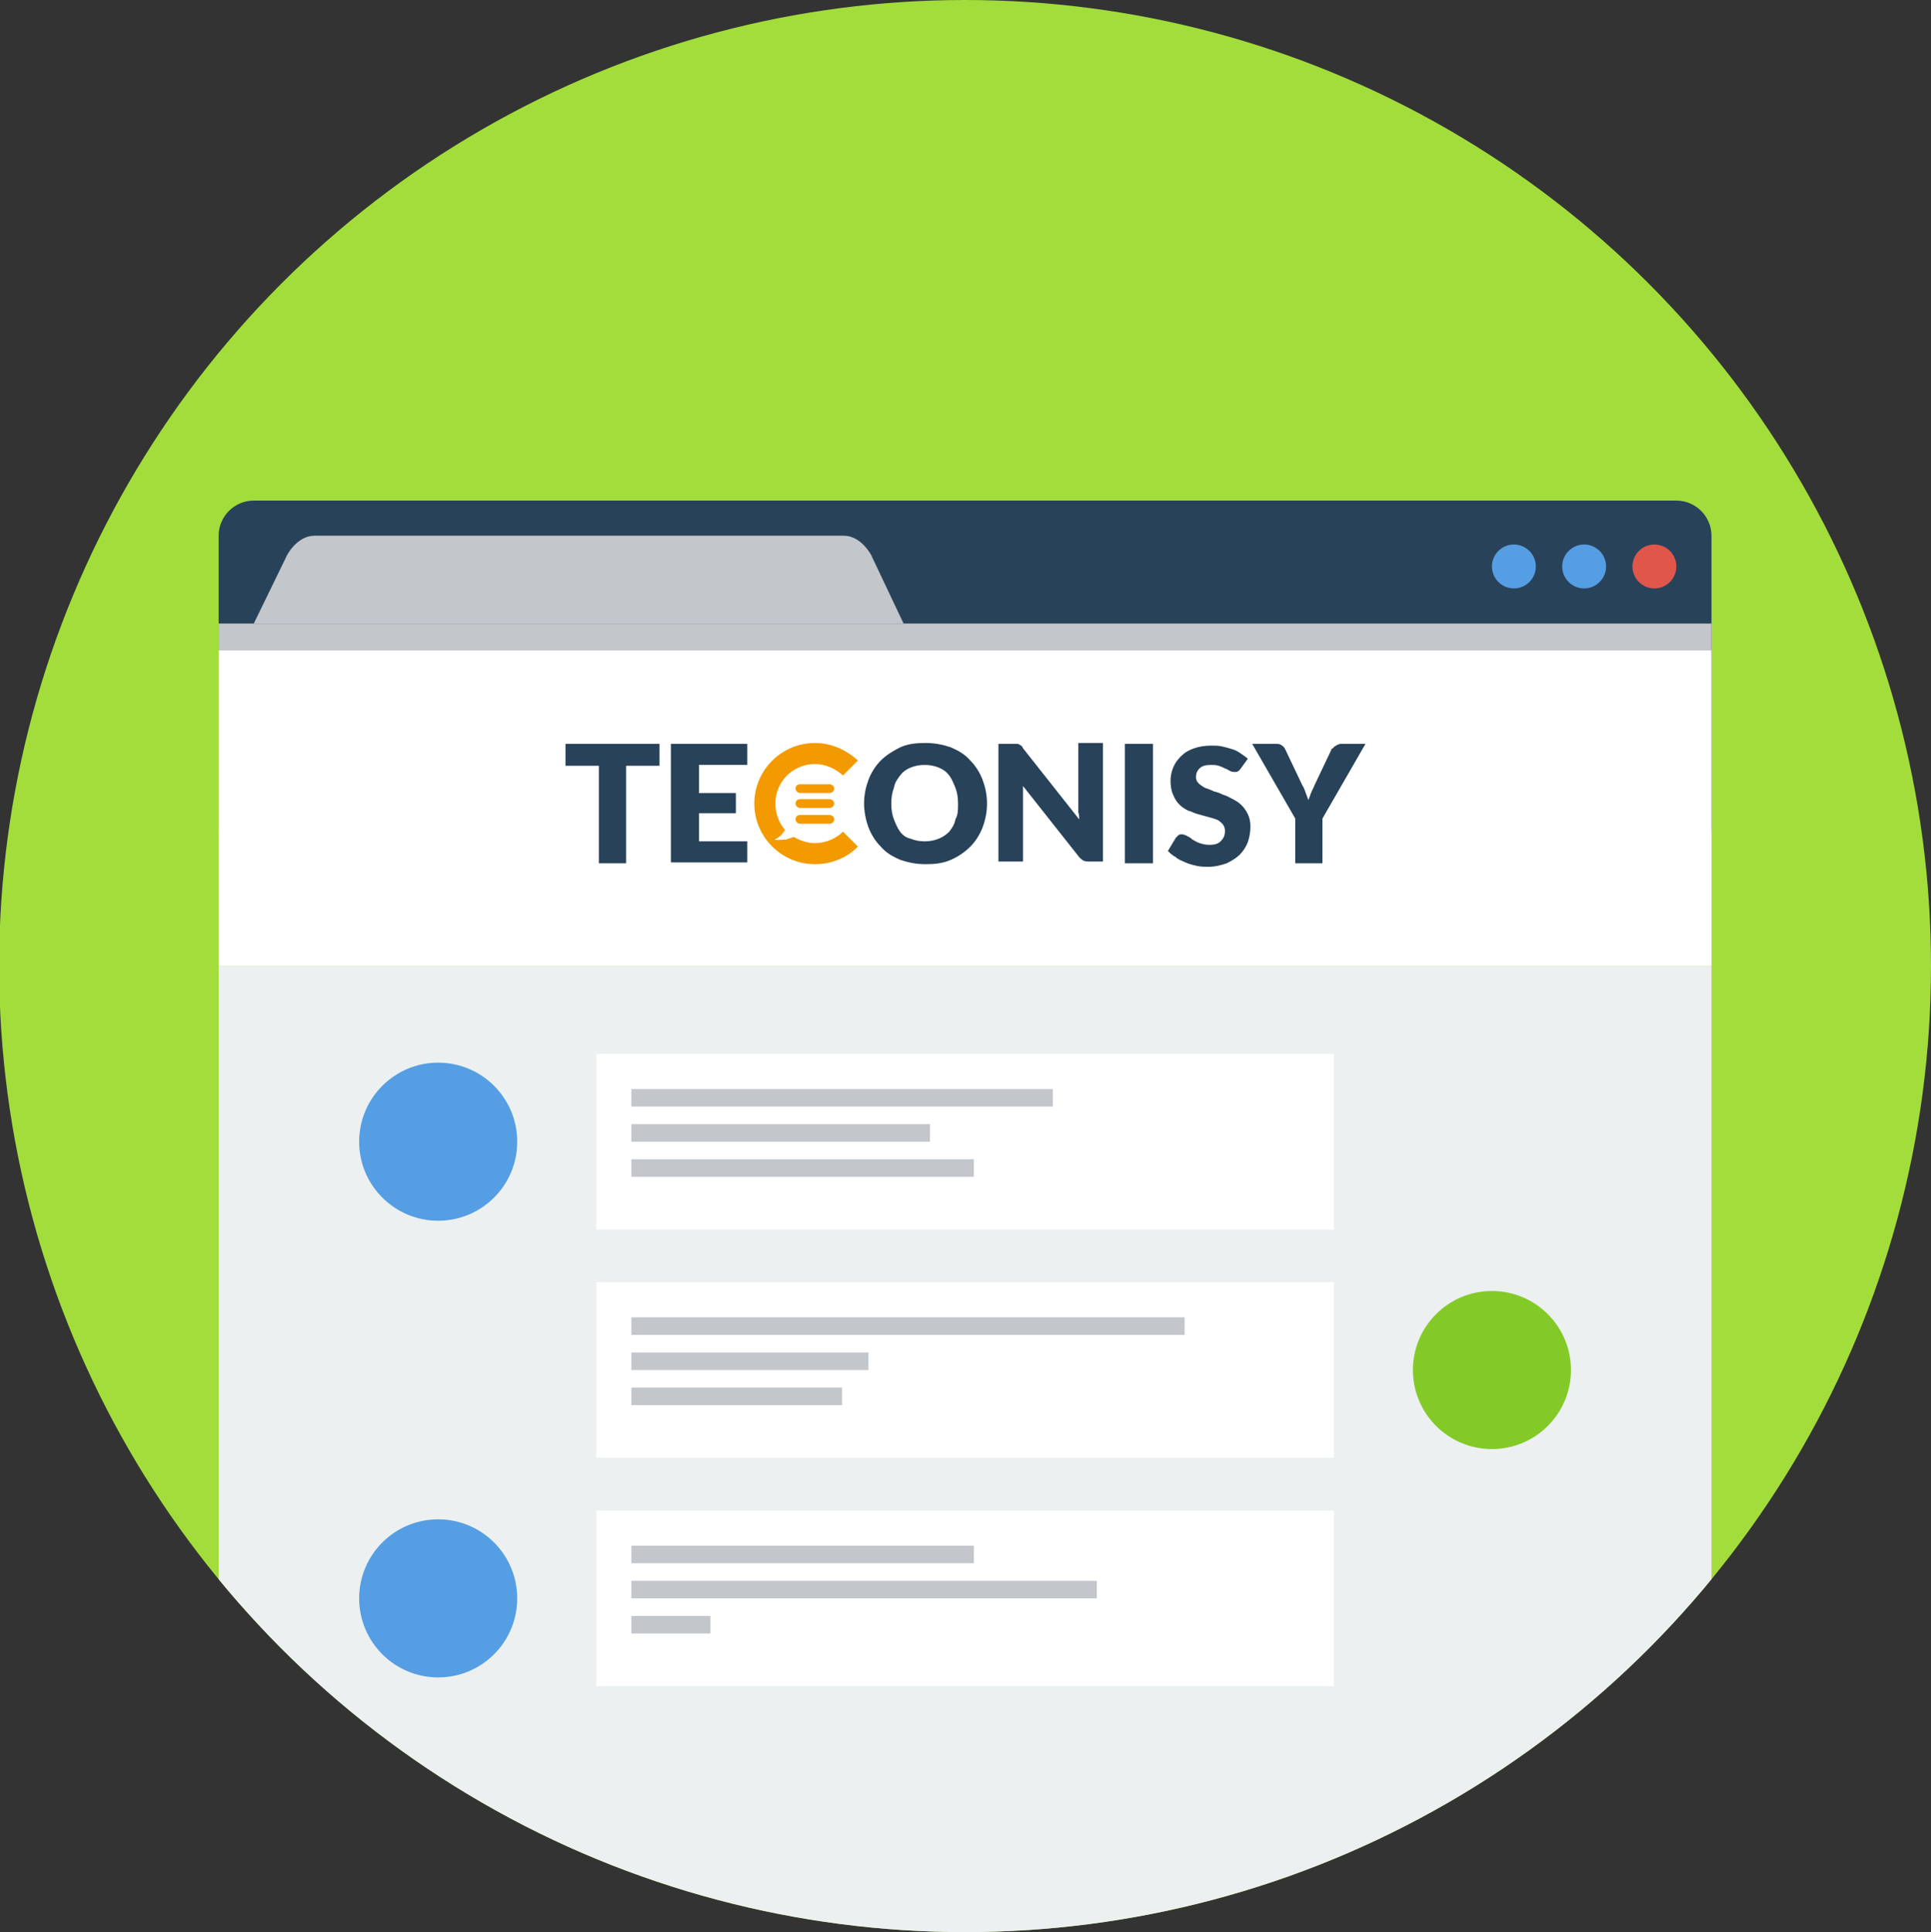 <?xml version="1.0" encoding="utf-8"?>
<!-- Generator: Adobe Illustrator 19.0.1, SVG Export Plug-In . SVG Version: 6.00 Build 0)  -->
<svg version="1.1" id="ico" xmlns="http://www.w3.org/2000/svg" xmlns:xlink="http://www.w3.org/1999/xlink" x="0px" y="0px"
	 viewBox="0 0 219.9 220" style="enable-background:new 0 0 219.9 220;" xml:space="preserve">
<rect x="0" y="0" width="219.9" height="220" fill="#333333" stroke="none"/>
<style type="text/css">
	.st0{fill-rule:evenodd;clip-rule:evenodd;fill:#A2DD3B;}
	.st1{clip-path:url(#SVGID_2_);}
	.st2{fill-rule:evenodd;clip-rule:evenodd;fill:#ECF0F1;}
	.st3{fill-rule:evenodd;clip-rule:evenodd;fill:#284259;}
	.st4{fill-rule:evenodd;clip-rule:evenodd;fill:#E1564B;}
	.st5{fill-rule:evenodd;clip-rule:evenodd;fill:#559EE3;}
	.st6{fill-rule:evenodd;clip-rule:evenodd;fill:#FFFFFF;}
	.st7{fill-rule:evenodd;clip-rule:evenodd;fill:#C3C6CA;}
	.st8{fill:#C3C6CA;}
	.st9{fill-rule:evenodd;clip-rule:evenodd;fill:#F29A00;}
	.st10{fill-rule:evenodd;clip-rule:evenodd;fill:#83CA28;}
</style>
<g id="Ellipse_48_copy_2_2_">
	<g>
		<circle class="st0" cx="109.9" cy="110" r="110"/>
	</g>
</g>
<g>
	<defs>
		<circle id="SVGID_1_" cx="109.9" cy="110" r="110"/>
	</defs>
	<clipPath id="SVGID_2_">
		<use xlink:href="#SVGID_1_"  style="overflow:visible;"/>
	</clipPath>
	<g id="Rectangle_105" class="st1">
		<g>
			<rect x="24.9" y="110" class="st2" width="170" height="112"/>
		</g>
	</g>
</g>
<g id="Rounded_Rectangle_29">
	<g>
		<path class="st3" d="M190.9,57h-162c-2.2,0-4,1.8-4,4v33c0,2.2,1.8,4,4,4h162c2.2,0,4-1.8,4-4V61C194.9,58.8,193.1,57,190.9,57z"
			/>
	</g>
</g>
<g id="Ellipse_96">
	<g>
		<circle class="st4" cx="188.4" cy="64.5" r="2.5"/>
	</g>
</g>
<g id="Ellipse_96_copy">
	<g>
		<circle class="st5" cx="180.4" cy="64.5" r="2.5"/>
	</g>
</g>
<g id="Ellipse_96_copy_2">
	<g>
		<circle class="st5" cx="172.4" cy="64.5" r="2.5"/>
	</g>
</g>
<g id="Rectangle_104_2_">
	<g>
		<rect x="24.9" y="74" class="st6" width="170" height="36"/>
	</g>
</g>
<g id="Rectangle_104_copy">
	<g>
		<rect x="24.9" y="71" class="st7" width="170" height="3"/>
	</g>
</g>
<g id="Rounded_Rectangle_13_copy">
	<g>
		<path class="st8" d="M99.3,63.4c0-0.1-1.2-2.4-3.2-2.4H46.3H35.8c-2,0-3.2,2.3-3.2,2.4L28.9,71H35h11.3h50.5h6.1L99.3,63.4z"/>
	</g>
</g>
<g id="logo_copy_xA0_Image_1_">
	<g>
		<path class="st3" d="M75.1,84.7v2.5h-3.8v11.1h-3.1V87.2h-3.8v-2.5H75.1L75.1,84.7z M85.1,84.7v2.4h-5.5v3.2h4.2v2.3h-4.2v3.2h5.5
			v2.4h-8.7V84.7H85.1L85.1,84.7z M112.4,91.5c0,1-0.2,1.9-0.5,2.7c-0.3,0.8-0.8,1.6-1.4,2.2c-0.6,0.6-1.3,1.1-2.2,1.5
			c-0.9,0.4-1.8,0.5-2.9,0.5c-1.1,0-2-0.2-2.9-0.5c-0.9-0.4-1.6-0.8-2.2-1.5c-0.6-0.6-1.1-1.4-1.4-2.2c-0.3-0.8-0.5-1.8-0.5-2.7
			c0-1,0.2-1.9,0.5-2.7c0.3-0.8,0.8-1.6,1.4-2.2c0.6-0.6,1.4-1.1,2.2-1.5c0.9-0.4,1.8-0.5,2.9-0.5c1.1,0,2,0.2,2.9,0.5
			c0.9,0.4,1.6,0.8,2.2,1.5c0.6,0.6,1.1,1.4,1.4,2.2C112.2,89.6,112.4,90.5,112.4,91.5L112.4,91.5z M109.1,91.5
			c0-0.7-0.1-1.3-0.3-1.8c-0.2-0.5-0.4-1-0.7-1.4c-0.3-0.4-0.7-0.7-1.2-0.9c-0.5-0.2-1-0.3-1.6-0.3c-0.6,0-1.1,0.1-1.6,0.3
			c-0.5,0.2-0.9,0.5-1.2,0.9c-0.3,0.4-0.6,0.8-0.7,1.4c-0.2,0.5-0.3,1.1-0.3,1.8c0,0.7,0.1,1.3,0.3,1.8c0.2,0.5,0.4,1,0.7,1.4
			c0.3,0.4,0.7,0.7,1.2,0.8c0.5,0.2,1,0.3,1.6,0.3c0.6,0,1.1-0.1,1.6-0.3c0.5-0.2,0.9-0.5,1.2-0.8c0.3-0.4,0.6-0.8,0.7-1.4
			C109.1,92.8,109.1,92.2,109.1,91.5L109.1,91.5z M115.5,84.7c0.1,0,0.3,0,0.3,0c0.1,0,0.2,0,0.3,0.1c0.1,0,0.1,0.1,0.2,0.1
			c0.1,0.1,0.1,0.1,0.2,0.3l6.4,8.1c0-0.3,0-0.5-0.1-0.8c0-0.2,0-0.5,0-0.7v-7.2h2.8v13.5H124c-0.2,0-0.4,0-0.6-0.1
			c-0.2-0.1-0.3-0.2-0.5-0.4l-6.4-8.1c0,0.2,0,0.5,0,0.7c0,0.2,0,0.4,0,0.6v7.3h-2.8V84.7H115.5L115.5,84.7z M131.3,98.3h-3.2V84.7
			h3.2V98.3L131.3,98.3z M141.3,87.5c-0.1,0.1-0.2,0.3-0.3,0.3c-0.1,0.1-0.2,0.1-0.4,0.1c-0.1,0-0.3,0-0.5-0.1
			c-0.2-0.1-0.3-0.2-0.6-0.3c-0.2-0.1-0.4-0.2-0.7-0.3c-0.3-0.1-0.6-0.1-0.9-0.1c-0.6,0-1,0.1-1.3,0.4c-0.3,0.3-0.4,0.6-0.4,1
			c0,0.3,0.1,0.5,0.3,0.7c0.2,0.2,0.4,0.3,0.7,0.5c0.3,0.1,0.6,0.2,1,0.4c0.4,0.1,0.7,0.2,1.1,0.4c0.4,0.1,0.7,0.3,1.1,0.5
			c0.4,0.2,0.7,0.4,1,0.7c0.3,0.3,0.5,0.6,0.7,1c0.2,0.4,0.3,0.9,0.3,1.4c0,0.6-0.1,1.2-0.3,1.8c-0.2,0.5-0.5,1-0.9,1.4
			c-0.4,0.4-0.9,0.7-1.5,1c-0.6,0.2-1.3,0.4-2.1,0.4c-0.4,0-0.8,0-1.3-0.1c-0.4-0.1-0.9-0.2-1.3-0.4c-0.4-0.2-0.8-0.3-1.1-0.6
			c-0.4-0.2-0.7-0.5-0.9-0.7l0.9-1.5c0.1-0.1,0.2-0.2,0.3-0.3c0.1-0.1,0.3-0.1,0.4-0.1c0.2,0,0.4,0.1,0.6,0.2
			c0.2,0.1,0.4,0.2,0.6,0.4c0.2,0.1,0.5,0.3,0.8,0.4c0.3,0.1,0.7,0.2,1.1,0.2c0.6,0,1-0.1,1.3-0.4c0.3-0.3,0.5-0.6,0.5-1.2
			c0-0.3-0.1-0.6-0.3-0.8c-0.2-0.2-0.4-0.4-0.7-0.5c-0.3-0.1-0.6-0.2-1-0.3c-0.4-0.1-0.7-0.2-1.1-0.3c-0.4-0.1-0.7-0.3-1.1-0.4
			c-0.4-0.2-0.7-0.4-1-0.7c-0.3-0.3-0.5-0.6-0.7-1.1c-0.2-0.4-0.3-1-0.3-1.6c0-0.5,0.1-1,0.3-1.5c0.2-0.5,0.5-0.9,0.9-1.3
			c0.4-0.4,0.9-0.7,1.5-0.9c0.6-0.2,1.2-0.3,2-0.3c0.4,0,0.8,0,1.2,0.1c0.4,0.1,0.8,0.2,1.1,0.3c0.4,0.1,0.7,0.3,1,0.5
			c0.3,0.2,0.6,0.4,0.8,0.6L141.3,87.5L141.3,87.5z M150.6,93.2v5.1h-3.1v-5.1l-4.9-8.5h2.8c0.3,0,0.5,0.1,0.6,0.2
			c0.2,0.1,0.3,0.3,0.4,0.5l1.9,4c0.2,0.3,0.3,0.6,0.4,0.9c0.1,0.3,0.2,0.5,0.3,0.8c0.1-0.3,0.2-0.5,0.3-0.8
			c0.1-0.3,0.3-0.6,0.4-0.9l1.9-4c0-0.1,0.1-0.2,0.2-0.2c0.1-0.1,0.1-0.2,0.2-0.2c0.1-0.1,0.2-0.1,0.3-0.2c0.1,0,0.2-0.1,0.4-0.1
			h2.8L150.6,93.2z"/>
		<g>
			<path class="st9" d="M92.8,84.6c1.9,0,3.6,0.8,4.9,2l-1.7,1.7C95.1,87.5,94,87,92.8,87c-2.5,0-4.5,2-4.5,4.5c0,1.1,0.4,2.2,1.1,3
				c-0.3,0.5-0.7,0.9-1.2,1.1c0.4,0.1,0.8,0,1.3,0c0.3-0.1,0.6-0.2,0.9-0.3c0.7,0.4,1.5,0.7,2.4,0.7c1.2,0,2.4-0.5,3.2-1.3l1.7,1.7
				c-1.3,1.3-3,2-4.9,2c-3.8,0-6.9-3.1-6.9-6.9C85.9,87.7,89,84.6,92.8,84.6z"/>
			<path class="st9" d="M91.1,91h3.4c0.2,0,0.5,0.2,0.5,0.5l0,0c0,0.2-0.2,0.5-0.5,0.5h-3.4c-0.2,0-0.5-0.2-0.5-0.5l0,0
				C90.6,91.2,90.8,91,91.1,91L91.1,91z M91.1,89.3h3.4c0.2,0,0.5,0.2,0.5,0.5l0,0c0,0.2-0.2,0.5-0.5,0.5h-3.4
				c-0.2,0-0.5-0.2-0.5-0.5l0,0C90.6,89.5,90.8,89.3,91.1,89.3L91.1,89.3z M91.1,92.8h3.4c0.2,0,0.5,0.2,0.5,0.5l0,0
				c0,0.2-0.2,0.5-0.5,0.5h-3.4c-0.2,0-0.5-0.2-0.5-0.5l0,0C90.6,93,90.8,92.8,91.1,92.8z"/>
		</g>
	</g>
</g>
<g id="Ellipse_97">
	<g>
		<circle class="st5" cx="49.9" cy="130" r="9"/>
	</g>
</g>
<g id="Ellipse_97_copy">
	<g>
		<circle class="st5" cx="49.9" cy="182" r="9"/>
	</g>
</g>
<g id="Ellipse_97_copy_2">
	<g>
		<circle class="st10" cx="169.9" cy="156" r="9"/>
	</g>
</g>
<g id="Rectangle_106">
	<g>
		<rect x="67.9" y="120" class="st6" width="84" height="20"/>
	</g>
</g>
<g id="Rectangle_107_copy_2">
	<g>
		<path class="st8" d="M71.9,124v2h48v-2H71.9z M105.9,128h-34v2h34V128z M71.9,134h39v-2h-39V134z"/>
	</g>
</g>
<g id="Rectangle_106_copy">
	<g>
		<rect x="67.9" y="146" class="st6" width="84" height="20"/>
	</g>
</g>
<g id="Rectangle_106_copy_2">
	<g>
		<rect x="67.9" y="172" class="st6" width="84" height="20"/>
	</g>
</g>
<g id="Rectangle_107_copy_3">
	<g>
		<path class="st8" d="M71.9,150v2h63v-2H71.9z M71.9,156h27v-2h-27V156z M71.9,160h24v-2h-24V160z"/>
	</g>
</g>
<g id="Rectangle_107_copy_4">
	<g>
		<path class="st8" d="M110.9,176h-39v2h39V176z M71.9,180v2h53v-2H71.9z M71.9,186h9v-2h-9V186z"/>
	</g>
</g>
</svg>
